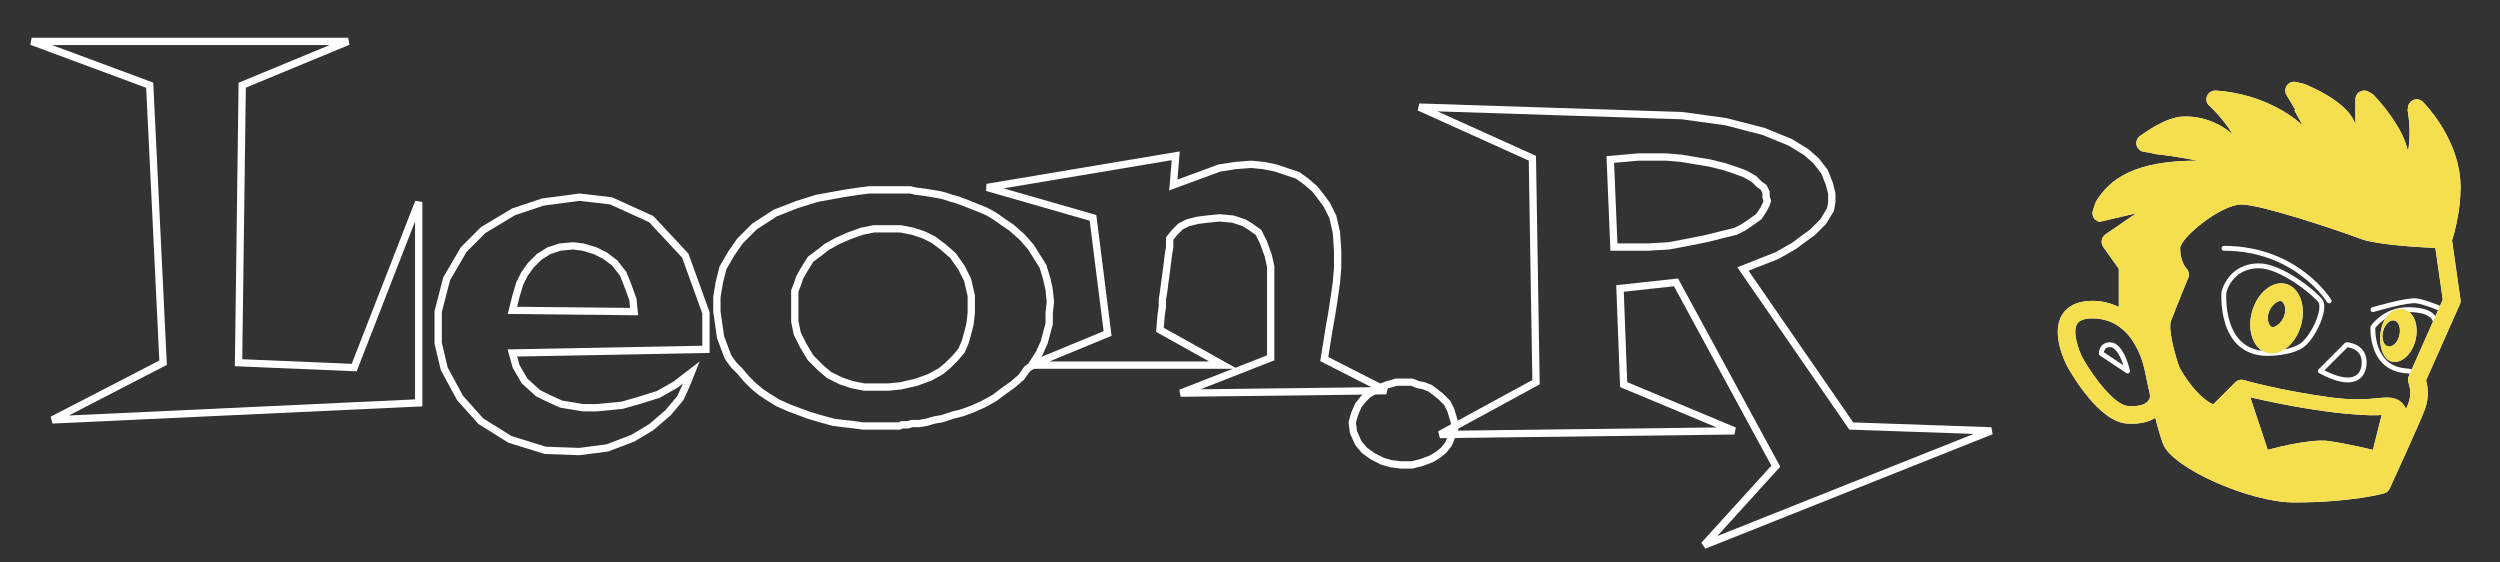 <svg width="1027" height="231" viewBox="0 0 1027 231" fill="none" xmlns="http://www.w3.org/2000/svg">
<rect x="0" y="0" width="1027" height="231" fill="#333333" stroke="none"/>
<!--White text-->
<path d="M455 137L423.5 150H502.5L476.5 135.5L477 129.5L477.5 126V123L478 120L478.5 116L479 112.5L479.5 108.5L480 104.5L480.5 101.5V98L482.5 95.5L485 93L488 91.5L492 90.5L496 90L501 89.5L506.5 90L511 91.5L513.5 93L517 95.5L519 99.5L521 105L522 109.5V147L485 161.5L569.5 160.5L544 147.5L546 135L547 129.5L548 123L549 116L549.5 110V103L549 95.5L547.5 89L545 84L542 80L540 77.5L536.5 74.5L533 72L528.5 70.5L524 69L519 68L514 67.5L507.5 68L501 69L482 76L483 64L405.5 77L449 89.5L455 137Z" stroke="white" stroke-width="3"/>
<path d="M260.5 128L210.5 127.5L212 121.5L213.5 116.5L215.5 112.5L218 109L221.5 105.5L225.5 103L230 101.5L235.5 101L239.5 101.5L244.5 103L248.5 105L252.5 108L256 112.5L258 117.5L260 123L260.5 128Z" stroke="white" stroke-width="3"/>
<path d="M290 143.5L210.5 145L212 150.5L215.5 156.5L221 161.5L225 163.5L230.5 166L239.5 167.5H245L255.5 166.5L262.5 164.5L270.5 162L277.5 158L284 153L282 158L279.5 163.5L274.5 169.5L267.5 175.5L260 180L249.5 184L238 185.5L224 185L209.5 180.5L197.5 173L189 163.5L182.5 151.5L180 141V128L183.5 114.5L190.5 102.5L198.5 94.5L211 87L223 83L238 81L251 82.5L267.5 90L281.5 105L290 128.5V143.5Z" stroke="white" stroke-width="3"/>
<path d="M13 17L61.5 35L67 149L21.5 172.5L172 165.5V83L145.5 151L98 149L99.5 35L143 17H13Z" stroke="white" stroke-width="3"/>
<path d="M370 94H365.5H362H359L354 95L348.5 97L344 99L339.5 101.5L337 103.5L333 106.5L330.5 110.5L328.5 114L327.5 117L326.5 119.5V123V127.5V132L327.5 137L330 142L333 147L337 151L340.5 154L345.5 156.5L350 158L355 159H360H365L370 158.5L376.5 157L382 155L386.5 152.5L389.5 150L392.5 147L395 144L396.5 140.5L397.5 137L398.5 133L399 128.5V121.5L397.5 115L395 110L391.5 105L387.5 101.5L383.5 98.5L379.5 96.5L375 95L370 94Z" stroke="white" stroke-width="3"/>
<path d="M357 78H363H366H369H371.5H374L376 78.5L380 79L383 79.5L386 80L388 80.5L391 81.5L393 82L397 83.5L399.5 84.5L402 85.5L404.5 86.5L406.5 87.5L409 89L412.5 91.5L415.5 93.5L420 97.5L423.5 101.5L426 105.5L428.5 109.5L430 114.5L431 119L431.5 124L431 128.5V133L429 140.5L427 145L423.5 150.5L422 151.5L419.5 155L416 158L412.5 160.5L408.5 163.5L404 166L399.5 168L395.5 169.5L391.5 170.5L387 172L384 172.5L380.5 173.5L377.5 174H374.5L373 174.5H370.5L369.5 175H366H362H358.5H354.5L351 174.5L346.5 174L342.5 173.5L337 172L332 170.5L328 169L324 167.5L319.5 165.5L315.5 163L312.5 161L309.5 158.5L306.5 155.5L304 152.5L301.5 150L300 148L299 146.5L297.5 142.5L296 138.5L295.5 135L294.5 128V122L295.5 116L297 110L300.5 104L304 99L310 93L318.5 87.5L327.5 84L335.5 81.5L346.5 79.5L353 78.5L357 78Z" stroke="white" stroke-width="3"/>
<path d="M580 157H577.5H575.5H573.5L572 157.5L570 158L567.5 159L564.5 160.5L562 162L560 164L558 166.5L556.5 170L555.5 173.5L556 177.5L558 182L560.5 185L564 187.5L568 189.5L571.5 190.5L575.5 191H580L584 190L588 188.5L590.5 187L593 185L595 182.5L596.5 179L597.5 176.5V173.5L596 168.5L594.5 165.5L592 163L589.5 161L587.5 159.5L585 158.5L582.5 158L580 157Z" stroke="white" stroke-width="3"/>
<path d="M591.5 178.5L712.5 177L667 158L665.5 118.5L688.5 116L729.5 191.5L700 224L818 177L760.5 175L716 110.5L730 105L733.5 103L737 101L741 98L744.5 95.5L746.5 93.5L749 91L752 86L752.5 83V79.5L751.5 75.5L749.5 70.5L746 66L742 62.5L735.5 58.5L724.5 54L709 50L691 47.5L583 44L629.5 65L631 157L591.5 178.5Z" stroke="white" stroke-width="3"/>
<path d="M663 101.5L661.5 65.5L667.5 65L673 64.5H678.5H684.5L690.5 65L696.5 66L702.5 67L708.5 68.5L713 70L717 71.5L720.5 73.5L722.5 75.5L724.5 77L725.5 79V80V81L726 82.5L725.5 84L724.5 86L722.5 89L719 91.5L716 93.5L713 95L709 96L701 98L693.5 99.5L685.5 101L677 101.5H663Z" stroke="white" stroke-width="3"/>
<!--Orange text-->
<path class="animation letter-L" d="M13 17L61.5 35L67 149L21.5 172.5L172 165.5V83L145.5 151L98 149L99.5 35L143 17H13Z" stroke="#F5DF4E" stroke-width="3"/>
<path class="animation letter-E-one" d="M290 143.5L210.5 145L212 150.5L215.5 156.5L221 161.5L225 163.5L230.5 166L239.5 167.5H245L255.5 166.5L262.5 164.5L270.5 162L277.5 158L284 153L282 158L279.5 163.5L274.5 169.5L267.5 175.5L260 180L249.5 184L238 185.5L224 185L209.5 180.5L197.5 173L189 163.5L182.5 151.5L180 141V128L183.5 114.5L190.5 102.5L198.5 94.5L211 87L223 83L238 81L251 82.5L267.5 90L281.5 105L290 128.5V143.5Z" stroke="#F5DF4E" stroke-width="3"/>
<path class="animation letter-E-two" d="M260.5 128L210.5 127.5L212 121.5L213.5 116.5L215.5 112.5L218 109L221.5 105.5L225.5 103L230 101.5L235.5 101L239.5 101.5L244.5 103L248.5 105L252.5 108L256 112.5L258 117.5L260 123L260.5 128Z" stroke="#F5DF4E" stroke-width="3"/>
<path class="animation letter-O-two" d="M370 94H365.5H362H359L354 95L348.5 97L344 99L339.5 101.5L337 103.5L333 106.5L330.5 110.5L328.5 114L327.5 117L326.5 119.5V123V127.5V132L327.5 137L330 142L333 147L337 151L340.5 154L345.5 156.5L350 158L355 159H360H365L370 158.5L376.5 157L382 155L386.5 152.5L389.5 150L392.5 147L395 144L396.5 140.5L397.5 137L398.5 133L399 128.5V121.5L397.5 115L395 110L391.5 105L387.5 101.5L383.5 98.5L379.5 96.5L375 95L370 94Z" stroke="#F5DF4E" stroke-width="3"/>
<path class="animation letter-O-one" d="M357 78H363H366H369H371.5H374L376 78.5L380 79L383 79.5L386 80L388 80.5L391 81.5L393 82L397 83.5L399.5 84.5L402 85.5L404.5 86.5L406.5 87.5L409 89L412.5 91.5L415.5 93.5L420 97.5L423.5 101.5L426 105.5L428.5 109.5L430 114.5L431 119L431.5 124L431 128.5V133L429 140.5L427 145L423.5 150.5L422 151.5L419.5 155L416 158L412.5 160.5L408.5 163.5L404 166L399.5 168L395.5 169.5L391.5 170.5L387 172L384 172.5L380.5 173.5L377.5 174H374.5L373 174.5H370.5L369.5 175H366H362H358.5H354.5L351 174.5L346.5 174L342.5 173.5L337 172L332 170.5L328 169L324 167.5L319.5 165.5L315.5 163L312.5 161L309.5 158.5L306.5 155.5L304 152.5L301.5 150L300 148L299 146.5L297.5 142.5L296 138.5L295.5 135L294.5 128V122L295.5 116L297 110L300.5 104L304 99L310 93L318.5 87.5L327.5 84L335.5 81.5L346.5 79.5L353 78.5L357 78Z" stroke="#F5DF4E" stroke-width="3"/>
<path class="animation letter-N" d="M455 137L423.5 150H502.5L476.5 135.5L477 129.5L477.5 126V123L478 120L478.5 116L479 112.5L479.5 108.5L480 104.5L480.5 101.5V98L482.5 95.5L485 93L488 91.5L492 90.5L496 90L501 89.5L506.5 90L511 91.5L513.5 93L517 95.5L519 99.5L521 105L522 109.5V147L485 161.5L569.5 160.5L544 147.5L546 135L547 129.5L548 123L549 116L549.5 110V103L549 95.5L547.5 89L545 84L542 80L540 77.5L536.5 74.5L533 72L528.5 70.5L524 69L519 68L514 67.5L507.5 68L501 69L482 76L483 64L405.5 77L449 89.5L455 137Z" stroke="#F5DF4E" stroke-width="3"/>
<path class="animation dots" d="M580 157H577.5H575.5H573.5L572 157.5L570 158L567.5 159L564.5 160.5L562 162L560 164L558 166.5L556.5 170L555.5 173.5L556 177.5L558 182L560.5 185L564 187.5L568 189.5L571.5 190.5L575.5 191H580L584 190L588 188.5L590.5 187L593 185L595 182.5L596.5 179L597.5 176.5V173.5L596 168.5L594.5 165.5L592 163L589.5 161L587.5 159.5L585 158.5L582.5 158L580 157Z" stroke="#F5DF4E" stroke-width="3"/>
<path class="animation letter-R-one" d="M591.5 178.5L712.5 177L667 158L665.5 118.5L688.5 116L729.5 191.5L700 224L818 177L760.5 175L716 110.5L730 105L733.5 103L737 101L741 98L744.5 95.5L746.5 93.5L749 91L752 86L752.5 83V79.5L751.5 75.5L749.5 70.5L746 66L742 62.5L735.5 58.5L724.5 54L709 50L691 47.5L583 44L629.5 65L631 157L591.5 178.5Z" stroke="#F5DF4E" stroke-width="3"/>
<path class="animation letter-R-two" d="M663 101.5L661.5 65.5L667.5 65L673 64.5H678.5H684.5L690.5 65L696.5 66L702.5 67L708.5 68.5L713 70L717 71.5L720.5 73.5L722.5 75.5L724.5 77L725.5 79V80V81L726 82.5L725.5 84L724.5 86L722.5 89L719 91.5L716 93.5L713 95L709 96L701 98L693.5 99.5L685.5 101L677 101.5H663Z" stroke="#F5DF4E" stroke-width="3"/>
<!--White head-->
<path d="M956.8 123.6C956.8 123.6 943.599 102 913.6 102M964 141.6C964 141.6 971.2 141.96 971.2 148.8C971.2 155.1 966.401 159.6 953.2 152.4L964 141.6ZM874 152.4C874 152.4 871.599 141.6 866.8 141.6C863.2 141.6 863.2 145.2 863.2 145.2L874 152.4ZM931.6 145.2C931.6 145.2 941.5 145.2 946 141.6C950.5 138 955.601 126.901 953.2 123.6C950.799 120.299 937.004 109.2 928 109.2C916.001 109.2 913.6 120 913.6 120C913.6 120 911.501 145.2 931.6 145.2Z" stroke="white" stroke-width="2" stroke-miterlimit="10" stroke-linecap="round" stroke-linejoin="round"/>
<path d="M939.21 116.695C933.674 115.104 927.392 120.133 925.174 127.924C922.96 135.714 925.653 143.317 931.19 144.908C936.726 146.5 943.008 141.47 945.226 133.68C947.44 125.89 944.747 118.283 939.21 116.695ZM938.343 129.832C937.245 132.874 934.714 134.4 933.605 134.4C933.537 134.4 933.479 134.393 933.418 134.378C932.273 134.119 930.855 131.498 932.057 128.168C933.155 125.126 935.686 123.6 936.795 123.6C936.863 123.6 936.921 123.607 936.982 123.622C938.127 123.877 939.545 126.498 938.343 129.832Z" fill="white"/>
<path d="M974.8 127.2C974.8 127.2 988.901 122.999 992.8 123.6C996.699 124.201 1003.6 127.2 1003.6 127.2M989.2 152.4C973.601 151.799 974.8 134.4 974.8 134.4C974.8 134.4 979.595 127.2 989.2 127.2C1006.3 127.2 999.399 138 998.801 141.301C998.2 144.599 994.301 151.799 992.8 152.4C991.299 153.001 989.2 152.4 989.2 152.4Z" stroke="white" stroke-width="2" stroke-miterlimit="10" stroke-linecap="round" stroke-linejoin="round"/>
<path d="M987.987 127.254C984.074 126.037 979.984 128.543 978.4 134.4C976.816 140.257 978.332 147.245 982.245 148.462C986.154 149.678 990.611 145.916 992.195 140.059C993.779 134.202 991.896 128.471 987.987 127.254ZM985.6 138C984.804 140.927 982.68 142.838 980.859 142.27C979.037 141.701 978.206 138.868 979.005 135.941C979.804 133.014 981.924 131.102 983.746 131.671C985.568 132.24 986.396 135.073 985.6 138Z" fill="white"/>
<path d="M1007.29 98.742C1007.4 98.404 1007.53 97.964 1007.69 97.446C1007.69 97.435 1007.7 97.421 1007.7 97.41C1007.83 96.985 1007.97 96.467 1008.12 95.934C1008.19 95.653 1008.28 95.347 1008.36 95.027C1008.4 94.89 1008.43 94.735 1008.47 94.595C1008.86 93.04 1009.29 91.121 1009.68 88.925C1009.68 88.9 1009.69 88.878 1009.69 88.856C1009.85 87.967 1009.99 87.024 1010.13 86.056C1010.18 85.696 1010.23 85.343 1010.27 84.976C1010.33 84.511 1010.38 84.036 1010.43 83.557C1010.52 82.686 1010.6 81.804 1010.66 80.897C1010.67 80.645 1010.68 80.386 1010.7 80.13C1010.76 79.039 1010.8 77.934 1010.8 76.8C1010.8 75.436 1010.69 74.125 1010.58 72.822C1008.78 55.499 995.932 42.442 995.345 41.855C994.373 40.879 992.922 40.552 991.626 40.998C990.327 41.448 989.391 42.596 989.225 43.964C989.171 44.396 989.103 44.854 989.045 45.296C989.884 50.092 990.276 56.003 989.2 62.4C989.2 62.4 988.35 53.231 974.894 38.795C974.242 38.392 973.59 37.992 972.896 37.621C971.78 37.027 970.433 37.063 969.35 37.711C968.262 38.363 967.6 39.536 967.6 40.8V45.368C967.578 45.35 967.553 45.329 967.532 45.311C967.661 48.99 967.6 51.6 967.6 51.6C967.6 51.6 967.229 43.18 946.774 34.55C945.597 34.237 944.394 33.935 943.124 33.672C941.734 33.388 940.287 33.949 939.462 35.116C938.638 36.282 938.577 37.823 939.311 39.05L943.134 45.422C942.897 45.314 942.627 45.203 942.382 45.095L946 51.6C946 51.6 934.397 39.821 912.876 37.416C911.976 37.344 911.091 37.25 910.173 37.204C908.826 37.193 907.502 37.87 906.843 39.079C906.18 40.289 906.27 41.772 907.073 42.895C907.095 42.928 907.109 42.96 907.134 42.992C913.564 48.853 917.2 55.2 917.2 55.2C910.601 49.487 902.559 47.298 895.283 48.004C889.959 48.875 884.782 51.899 879.137 55.848C877.91 56.705 877.341 58.235 877.712 59.682C878.082 61.129 879.306 62.206 880.793 62.375C882.168 62.53 883.49 62.785 884.746 63.109C884.652 63.127 884.57 63.167 884.476 63.185C894.365 64.25 902.8 66 902.8 66C876.923 66 866.876 73.416 861.083 82.679C860.536 84.004 860.072 85.339 859.719 86.678C859.362 88.028 859.816 89.465 860.889 90.361C861.36 90.754 861.911 91.013 862.491 91.128L877.6 87.6L864.964 96.265C863.254 97.439 862.836 99.786 864.042 101.474L870.4 110.399V123.6V126.127C867.261 124.59 863.69 123.6 859.6 123.6C852.126 123.6 848.667 126.739 847.083 129.374C842.406 137.143 848.508 149.142 849.257 150.553C851.37 154.348 862.487 173.309 873.784 173.993C874.461 174.032 875.105 174.054 875.728 174.054C880.131 174.054 883.205 173.05 885.401 171.617C886.481 175.897 887.63 179.954 888.663 182.539C892.583 192.349 924.227 206.4 942.4 206.4C965.724 206.4 978.821 202.818 979.368 202.667C980.387 202.382 981.23 201.666 981.672 200.705C982.176 199.61 994.056 173.809 996.18 168.042C997.998 163.11 997.26 158.542 996.641 156.22L1010.49 125.062C1010.76 124.442 1010.86 123.758 1010.76 123.089L1007.29 98.742ZM874.22 166.807C868.762 166.476 860.014 155.053 855.586 147.119C853.944 143.998 851.216 136.459 853.257 133.082C854.168 131.567 856.302 130.8 859.6 130.8C877.524 130.8 881.096 152.224 881.268 153.095C881.344 153.476 882.161 157.602 883.313 162.775C883.032 164.197 882.089 167.282 874.22 166.807ZM974.8 184.8C974.8 184.8 964.9 182.399 956.8 181.2C948.7 180.001 931.6 184.8 931.6 184.8L924.4 163.2C956.8 170.699 975.999 171.001 978.4 170.4L974.8 184.8ZM989.51 154.538C989.117 155.42 989.106 156.45 989.459 157.346C989.474 157.386 990.982 161.321 989.42 165.558C989.2 166.152 988.862 166.994 988.433 168.017C985.877 162.754 981.478 163.103 976.83 163.56C972.834 163.949 966.794 164.536 957.286 163.236C935.956 160.313 921.963 156.194 921.822 156.151C920.559 155.777 919.184 156.122 918.251 157.055L909.129 166.177C904.449 163.859 899.513 158.426 895.29 150.906C892.806 143.882 890.772 134.767 891.773 132.046C893.825 126.48 898.869 114.301 898.919 114.179C899.459 112.876 899.146 111.328 898.178 110.294C898.08 110.183 895.6 107.468 895.6 102C895.6 97.748 912.261 84 920.8 84C928.659 84 959.529 94.267 969.936 98.173C976.172 100.51 993.268 101.536 1000.46 101.874L1003.49 123.089L989.51 154.538Z" fill="white"/>
<path d="M892 152.4C893.501 155.1 900.399 167.401 910 170.4L920.8 159.6C920.8 159.6 934.901 163.801 956.8 166.8C978.699 169.799 982.9 163.2 985.6 170.4C987.868 176.452 988.3 176.401 988.3 176.401" stroke="white" stroke-width="2" stroke-miterlimit="10" stroke-linecap="round" stroke-linejoin="round"/>
<!--Orange head-->
<path class="animation head-1" d="M956.8 123.6C956.8 123.6 943.599 102 913.6 102M964 141.6C964 141.6 971.2 141.96 971.2 148.8C971.2 155.1 966.401 159.6 953.2 152.4L964 141.6ZM874 152.4C874 152.4 871.599 141.6 866.8 141.6C863.2 141.6 863.2 145.2 863.2 145.2L874 152.4ZM931.6 145.2C931.6 145.2 941.5 145.2 946 141.6C950.5 138 955.601 126.901 953.2 123.6C950.799 120.299 937.004 109.2 928 109.2C916.001 109.2 913.6 120 913.6 120C913.6 120 911.501 145.2 931.6 145.2Z" stroke="#F5DF4E" stroke-width="2" stroke-miterlimit="10" stroke-linecap="round" stroke-linejoin="round"/>
<path class="head-2" d="M939.21 116.695C933.674 115.104 927.392 120.133 925.174 127.924C922.96 135.714 925.653 143.317 931.19 144.908C936.726 146.5 943.008 141.47 945.226 133.68C947.44 125.89 944.747 118.283 939.21 116.695ZM938.343 129.832C937.245 132.874 934.714 134.4 933.605 134.4C933.537 134.4 933.479 134.393 933.418 134.378C932.273 134.119 930.855 131.498 932.057 128.168C933.155 125.126 935.686 123.6 936.795 123.6C936.863 123.6 936.921 123.607 936.982 123.622C938.127 123.877 939.545 126.498 938.343 129.832Z" fill="#F5DF4E"/>
<path class="animation head-3" d="M974.8 127.2C974.8 127.2 988.901 122.999 992.8 123.6C996.699 124.201 1003.6 127.2 1003.6 127.2M989.2 152.4C973.601 151.799 974.8 134.4 974.8 134.4C974.8 134.4 979.595 127.2 989.2 127.2C1006.3 127.2 999.399 138 998.801 141.301C998.2 144.599 994.301 151.799 992.8 152.4C991.299 153.001 989.2 152.4 989.2 152.4Z" stroke="#F5DF4E" stroke-width="2" stroke-miterlimit="10" stroke-linecap="round" stroke-linejoin="round"/>
<path class="head-4" d="M987.987 127.254C984.074 126.037 979.984 128.543 978.4 134.4C976.816 140.257 978.332 147.245 982.245 148.462C986.154 149.678 990.611 145.916 992.195 140.059C993.779 134.202 991.896 128.471 987.987 127.254ZM985.6 138C984.804 140.927 982.68 142.838 980.859 142.27C979.037 141.701 978.206 138.868 979.005 135.941C979.804 133.014 981.924 131.102 983.746 131.671C985.568 132.24 986.396 135.073 985.6 138Z" fill="#F5DF4E"/>
<path class="head-5" d="M1007.29 98.742C1007.4 98.404 1007.53 97.964 1007.69 97.446C1007.69 97.435 1007.7 97.421 1007.7 97.41C1007.83 96.985 1007.97 96.467 1008.12 95.934C1008.19 95.653 1008.28 95.347 1008.36 95.027C1008.4 94.89 1008.43 94.735 1008.47 94.595C1008.86 93.04 1009.29 91.121 1009.68 88.925C1009.68 88.9 1009.69 88.878 1009.69 88.856C1009.85 87.967 1009.99 87.024 1010.13 86.056C1010.18 85.696 1010.23 85.343 1010.27 84.976C1010.33 84.511 1010.38 84.036 1010.43 83.557C1010.52 82.686 1010.6 81.804 1010.66 80.897C1010.67 80.645 1010.68 80.386 1010.7 80.13C1010.76 79.039 1010.8 77.934 1010.8 76.8C1010.8 75.436 1010.69 74.125 1010.58 72.822C1008.78 55.499 995.932 42.442 995.345 41.855C994.373 40.879 992.922 40.552 991.626 40.998C990.327 41.448 989.391 42.596 989.225 43.964C989.171 44.396 989.103 44.854 989.045 45.296C989.884 50.092 990.276 56.003 989.2 62.4C989.2 62.4 988.35 53.231 974.894 38.795C974.242 38.392 973.59 37.992 972.896 37.621C971.78 37.027 970.433 37.063 969.35 37.711C968.262 38.363 967.6 39.536 967.6 40.8V45.368C967.578 45.35 967.553 45.329 967.532 45.311C967.661 48.99 967.6 51.6 967.6 51.6C967.6 51.6 967.229 43.18 946.774 34.55C945.597 34.237 944.394 33.935 943.124 33.672C941.734 33.388 940.287 33.949 939.462 35.116C938.638 36.282 938.577 37.823 939.311 39.05L943.134 45.422C942.897 45.314 942.627 45.203 942.382 45.095L946 51.6C946 51.6 934.397 39.821 912.876 37.416C911.976 37.344 911.091 37.25 910.173 37.204C908.826 37.193 907.502 37.87 906.843 39.079C906.18 40.289 906.27 41.772 907.073 42.895C907.095 42.928 907.109 42.96 907.134 42.992C913.564 48.853 917.2 55.2 917.2 55.2C910.601 49.487 902.559 47.298 895.283 48.004C889.959 48.875 884.782 51.899 879.137 55.848C877.91 56.705 877.341 58.235 877.712 59.682C878.082 61.129 879.306 62.206 880.793 62.375C882.168 62.53 883.49 62.785 884.746 63.109C884.652 63.127 884.57 63.167 884.476 63.185C894.365 64.25 902.8 66 902.8 66C876.923 66 866.876 73.416 861.083 82.679C860.536 84.004 860.072 85.339 859.719 86.678C859.362 88.028 859.816 89.465 860.889 90.361C861.36 90.754 861.911 91.013 862.491 91.128L877.6 87.6L864.964 96.265C863.254 97.439 862.836 99.786 864.042 101.474L870.4 110.399V123.6V126.127C867.261 124.59 863.69 123.6 859.6 123.6C852.126 123.6 848.667 126.739 847.083 129.374C842.406 137.143 848.508 149.142 849.257 150.553C851.37 154.348 862.487 173.309 873.784 173.993C874.461 174.032 875.105 174.054 875.728 174.054C880.131 174.054 883.205 173.05 885.401 171.617C886.481 175.897 887.63 179.954 888.663 182.539C892.583 192.349 924.227 206.4 942.4 206.4C965.724 206.4 978.821 202.818 979.368 202.667C980.387 202.382 981.23 201.666 981.672 200.705C982.176 199.61 994.056 173.809 996.18 168.042C997.998 163.11 997.26 158.542 996.641 156.22L1010.49 125.062C1010.76 124.442 1010.86 123.758 1010.76 123.089L1007.29 98.742ZM874.22 166.807C868.762 166.476 860.014 155.053 855.586 147.119C853.944 143.998 851.216 136.459 853.257 133.082C854.168 131.567 856.302 130.8 859.6 130.8C877.524 130.8 881.096 152.224 881.268 153.095C881.344 153.476 882.161 157.602 883.313 162.775C883.032 164.197 882.089 167.282 874.22 166.807ZM974.8 184.8C974.8 184.8 964.9 182.399 956.8 181.2C948.7 180.001 931.6 184.8 931.6 184.8L924.4 163.2C956.8 170.699 975.999 171.001 978.4 170.4L974.8 184.8ZM989.51 154.538C989.117 155.42 989.106 156.45 989.459 157.346C989.474 157.386 990.982 161.321 989.42 165.558C989.2 166.152 988.862 166.994 988.433 168.017C985.877 162.754 981.478 163.103 976.83 163.56C972.834 163.949 966.794 164.536 957.286 163.236C935.956 160.313 921.963 156.194 921.822 156.151C920.559 155.777 919.184 156.122 918.251 157.055L909.129 166.177C904.449 163.859 899.513 158.426 895.29 150.906C892.806 143.882 890.772 134.767 891.773 132.046C893.825 126.48 898.869 114.301 898.919 114.179C899.459 112.876 899.146 111.328 898.178 110.294C898.08 110.183 895.6 107.468 895.6 102C895.6 97.748 912.261 84 920.8 84C928.659 84 959.529 94.267 969.936 98.173C976.172 100.51 993.268 101.536 1000.46 101.874L1003.49 123.089L989.51 154.538Z" fill="#F5DF4E"/>
<path class="animation head-6" d="M892 152.4C893.501 155.1 900.399 167.401 910 170.4L920.8 159.6C920.8 159.6 934.901 163.801 956.8 166.8C978.699 169.799 982.9 163.2 985.6 170.4C987.868 176.452 988.3 176.401 988.3 176.401" stroke="#F5DF4E" stroke-width="2" stroke-miterlimit="10" stroke-linecap="round" stroke-linejoin="round"/>
<!--Animation-->
    <style>
        @keyframes anim-line {
            to {
                stroke-dashoffset: 0;
            }
        }
        @keyframes anim-head {
            0% {
                fill: rgb(255, 255, 255);
            }
            50% {
                fill: rgb(255, 255, 255);
            }
            100% {
                fill: fill: rgb(245, 223, 78);;
                stroke-dashoffset: 0;
            }
        }
        .animation {
            animation: anim-line 2s ease forwards;
        }
        .letter-L {
            stroke-dasharray: 862px;
            stroke-dashoffset: 862px;
        }
        .letter-E-one {
            stroke-dasharray: 495px;
            stroke-dashoffset: 495px;
            animation-delay: 0.2s;
        }
        .letter-E-two {
            stroke-dasharray: 131px;
            stroke-dashoffset: 131px;
            animation-delay: 0.4s;
        }
        .letter-O-two {
            stroke-dasharray: 221px;
            stroke-dashoffset: 221px;
            animation-delay: 0.6s;
        }
        .letter-O-one {
            stroke-dasharray: 376px;
            stroke-dashoffset: 376px;
            animation-delay: 0.8s;
        }
        .letter-N {
            stroke-dasharray: 746px;
            stroke-dashoffset: 746px;
            animation-delay: 1s;
        }
        .dots {
            stroke-dasharray: 120px;
            stroke-dashoffset: 120px;
            animation-delay: 1.2s;
        }
        .letter-R-one {
            stroke-dasharray: 1048px;
            stroke-dashoffset: 1048px;
            animation-delay: 1.4s;
        }
        .letter-R-two {
            stroke-dasharray: 177px;
            stroke-dashoffset: 177px;
            animation-delay: 1.6s;
        }
        .head-1 {
            stroke-dasharray: 253px;
            stroke-dashoffset: 253px;
            animation-delay: 1.8s;
        }
        .head-2 {
            stroke-dasharray: 108px;
            stroke-dashoffset: 108px;
            animation: anim-head 4s ease forwards;
        }
        .head-3 {
            stroke-dasharray: 123px;
            stroke-dashoffset: 123px;
            animation-delay: 1.8s;
        }
        .head-4 {
            stroke-dasharray: 87px;
            stroke-dashoffset: 87px;
            animation: anim-head 4s ease forwards;
        }
        .head-5 {
            stroke-dasharray: 1349px;
            stroke-dashoffset: 1349px;
            animation: anim-head 4s ease forwards;
        }
        .head-6 {
            stroke-dasharray: 116px;
            stroke-dashoffset: 116px;
            animation-delay: 1.8s;
        }
    </style>
</svg>